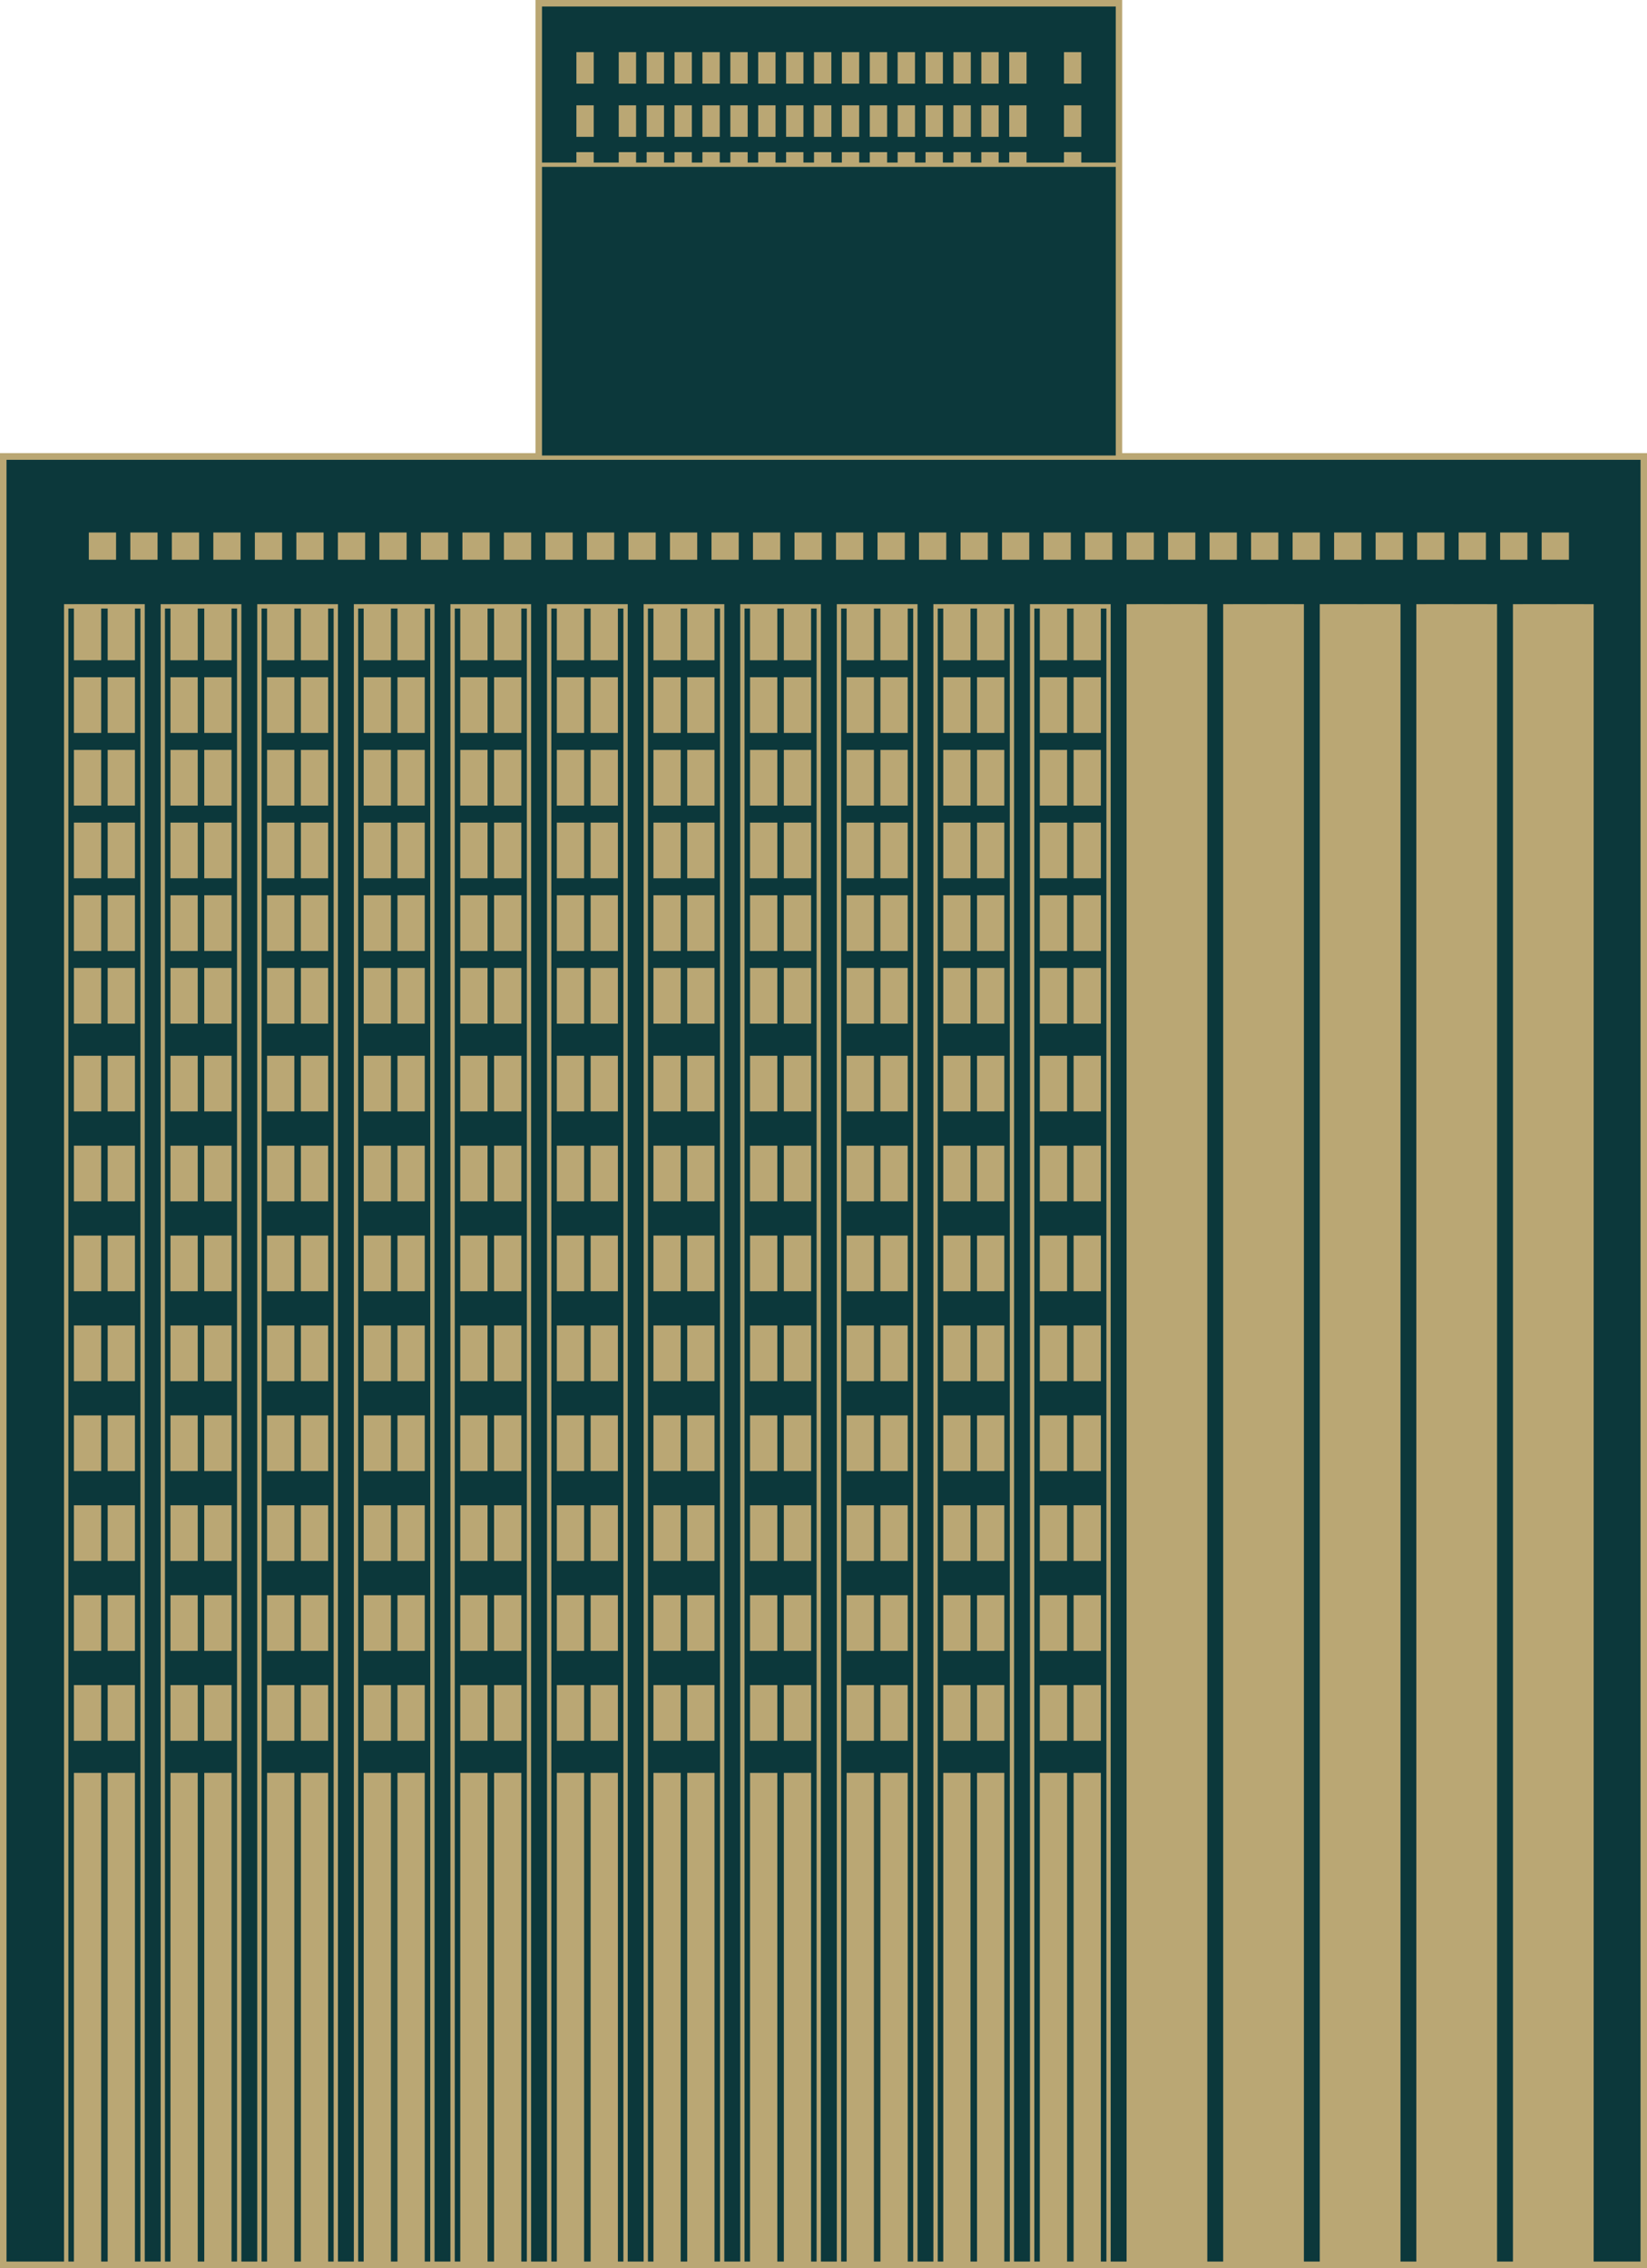 <?xml version="1.0" encoding="UTF-8"?>
<svg id="Layer_2" data-name="Layer 2" xmlns="http://www.w3.org/2000/svg" viewBox="0 0 400.15 551.09">
  <defs>
    <style>
      .cls-1 {
        fill: #baa774;
      }

      .cls-2 {
        fill: #0c383b;
      }
    </style>
  </defs>
  <g id="Layer_1-2" data-name="Layer 1">
    <g>
      <g>
        <path class="cls-2" d="M271.6,111.15V1.05h-140.45v110.1H1.05v438.89h398.05V111.15h-127.5ZM16.09,117.72v-4.06h115.06v4.06H16.09ZM386.67,117.72h-115.06v-4.06h115.06v4.06Z"/>
        <path class="cls-1" d="M400.15,551.09H0V110.1h130.1V0h142.55v110.1h127.5v440.99ZM2.1,548.99h395.95V112.2h-127.5V2.1h-138.35v110.1H2.1v436.79ZM387.72,118.77h-117.16v-6.17h117.16v6.17ZM272.65,116.67h112.96v-1.96h-112.96v1.96ZM132.2,118.77H15.04v-6.17h117.16v6.17ZM17.14,116.67h112.96v-1.96H17.14v1.96Z"/>
      </g>
      <g>
        <g>
          <rect class="cls-2" x="131.15" y="1.05" width="140.45" height="116.67"/>
          <path class="cls-1" d="M272.13,118.25h-141.5V.53h141.5v117.72ZM131.68,117.2h139.4V1.58h-139.4v115.62Z"/>
        </g>
        <g>
          <g>
            <rect class="cls-1" x="140.04" y="12.67" width="4.21" height="7.66"/>
            <rect class="cls-1" x="140.04" y="25.59" width="4.21" height="7.66"/>
          </g>
          <g>
            <rect class="cls-1" x="258.5" y="12.67" width="4.21" height="7.66"/>
            <rect class="cls-1" x="258.5" y="25.59" width="4.21" height="7.66"/>
          </g>
          <g>
            <rect class="cls-1" x="150.33" y="12.67" width="4.21" height="7.66"/>
            <rect class="cls-1" x="150.33" y="25.59" width="4.21" height="7.66"/>
            <rect class="cls-1" x="157.11" y="12.67" width="4.21" height="7.66"/>
            <rect class="cls-1" x="157.11" y="25.59" width="4.21" height="7.66"/>
            <rect class="cls-1" x="163.88" y="12.67" width="4.21" height="7.66"/>
            <rect class="cls-1" x="163.88" y="25.59" width="4.21" height="7.66"/>
            <rect class="cls-1" x="170.66" y="12.67" width="4.21" height="7.66"/>
            <rect class="cls-1" x="170.66" y="25.59" width="4.21" height="7.66"/>
            <rect class="cls-1" x="177.44" y="12.67" width="4.21" height="7.66"/>
            <rect class="cls-1" x="177.44" y="25.59" width="4.21" height="7.66"/>
            <rect class="cls-1" x="184.21" y="12.67" width="4.21" height="7.66"/>
            <rect class="cls-1" x="184.21" y="25.59" width="4.21" height="7.66"/>
            <rect class="cls-1" x="190.99" y="12.67" width="4.21" height="7.66"/>
            <rect class="cls-1" x="190.99" y="25.59" width="4.21" height="7.66"/>
            <rect class="cls-1" x="197.77" y="12.67" width="4.21" height="7.66"/>
            <rect class="cls-1" x="197.77" y="25.59" width="4.21" height="7.66"/>
            <rect class="cls-1" x="204.54" y="12.67" width="4.21" height="7.66"/>
            <rect class="cls-1" x="204.54" y="25.59" width="4.21" height="7.66"/>
            <rect class="cls-1" x="211.32" y="12.67" width="4.21" height="7.66"/>
            <rect class="cls-1" x="211.32" y="25.59" width="4.21" height="7.66"/>
            <rect class="cls-1" x="218.09" y="12.67" width="4.21" height="7.66"/>
            <rect class="cls-1" x="218.09" y="25.59" width="4.21" height="7.66"/>
            <rect class="cls-1" x="224.87" y="12.67" width="4.21" height="7.66"/>
            <rect class="cls-1" x="224.87" y="25.59" width="4.21" height="7.66"/>
            <rect class="cls-1" x="231.65" y="12.67" width="4.21" height="7.66"/>
            <rect class="cls-1" x="231.65" y="25.59" width="4.21" height="7.66"/>
            <rect class="cls-1" x="238.42" y="12.67" width="4.21" height="7.66"/>
            <rect class="cls-1" x="238.42" y="25.59" width="4.21" height="7.66"/>
            <rect class="cls-1" x="245.2" y="12.67" width="4.21" height="7.66"/>
            <rect class="cls-1" x="245.2" y="25.59" width="4.21" height="7.66"/>
            <rect class="cls-1" x="140.04" y="36.97" width="4.21" height="72.06"/>
            <rect class="cls-1" x="258.5" y="36.97" width="4.21" height="72.06"/>
            <rect class="cls-1" x="150.33" y="36.97" width="4.21" height="72.06"/>
            <rect class="cls-1" x="157.11" y="36.97" width="4.21" height="72.06"/>
            <rect class="cls-1" x="163.88" y="36.97" width="4.21" height="72.06"/>
            <rect class="cls-1" x="170.66" y="36.97" width="4.21" height="72.06"/>
            <rect class="cls-1" x="177.44" y="36.97" width="4.21" height="72.06"/>
            <rect class="cls-1" x="184.21" y="36.97" width="4.21" height="72.06"/>
            <rect class="cls-1" x="190.99" y="36.97" width="4.21" height="72.06"/>
            <rect class="cls-1" x="197.77" y="36.97" width="4.21" height="72.06"/>
            <rect class="cls-1" x="204.54" y="36.97" width="4.21" height="72.06"/>
            <rect class="cls-1" x="211.32" y="36.97" width="4.21" height="72.06"/>
            <rect class="cls-1" x="218.09" y="36.97" width="4.21" height="72.06"/>
            <rect class="cls-1" x="224.87" y="36.97" width="4.21" height="72.06"/>
            <rect class="cls-1" x="231.65" y="36.97" width="4.21" height="72.06"/>
            <rect class="cls-1" x="238.42" y="36.97" width="4.21" height="72.06"/>
            <rect class="cls-1" x="245.2" y="36.97" width="4.21" height="72.06"/>
          </g>
        </g>
        <g>
          <rect class="cls-2" x="131.15" y="40.03" width="140.45" height="116.67"/>
          <path class="cls-1" d="M272.13,157.23h-141.5V39.5h141.5v117.72ZM131.68,156.18h139.4V40.55h-139.4v115.62Z"/>
        </g>
        <g>
          <rect class="cls-2" x="1.05" y="111.2" width="398.05" height="438.84"/>
          <path class="cls-1" d="M399.63,550.57H.53V110.68h399.1v439.89ZM1.58,549.52h397V111.73H1.58v437.79Z"/>
        </g>
        <g>
          <g>
            <g>
              <rect class="cls-2" x="16.09" y="147.33" width="18.56" height="402.71"/>
              <path class="cls-1" d="M35.17,550.57H15.56V146.81h19.61v403.76ZM16.61,549.52h17.51V147.86h-17.51v401.66Z"/>
            </g>
            <g>
              <rect class="cls-1" x="17.96" y="256.53" width="6.62" height="13.53"/>
              <rect class="cls-1" x="26.16" y="256.53" width="6.62" height="13.53"/>
            </g>
            <g>
              <rect class="cls-1" x="17.96" y="278.38" width="6.62" height="13.53"/>
              <rect class="cls-1" x="26.16" y="278.38" width="6.62" height="13.53"/>
            </g>
            <g>
              <rect class="cls-1" x="17.96" y="430.78" width="6.62" height="119.27"/>
              <rect class="cls-1" x="26.16" y="430.78" width="6.62" height="119.27"/>
            </g>
          </g>
          <g>
            <g>
              <rect class="cls-2" x="39.56" y="147.33" width="18.56" height="402.71"/>
              <path class="cls-1" d="M58.64,550.57h-19.61V146.81h19.61v403.76ZM40.08,549.52h17.51V147.86h-17.51v401.66Z"/>
            </g>
            <g>
              <rect class="cls-1" x="41.42" y="256.53" width="6.62" height="13.53"/>
              <rect class="cls-1" x="49.63" y="256.53" width="6.62" height="13.53"/>
            </g>
            <g>
              <rect class="cls-1" x="41.42" y="278.38" width="6.62" height="13.53"/>
              <rect class="cls-1" x="49.63" y="278.38" width="6.62" height="13.53"/>
            </g>
            <g>
              <rect class="cls-1" x="41.42" y="430.78" width="6.62" height="119.27"/>
              <rect class="cls-1" x="49.63" y="430.78" width="6.62" height="119.27"/>
            </g>
          </g>
          <g>
            <g>
              <rect class="cls-2" x="63.03" y="147.33" width="18.56" height="402.71"/>
              <path class="cls-1" d="M82.11,550.57h-19.61V146.81h19.61v403.76ZM63.55,549.52h17.51V147.86h-17.51v401.66Z"/>
            </g>
            <g>
              <rect class="cls-1" x="64.89" y="256.53" width="6.62" height="13.53"/>
              <rect class="cls-1" x="73.1" y="256.53" width="6.62" height="13.53"/>
            </g>
            <g>
              <rect class="cls-1" x="64.89" y="278.38" width="6.62" height="13.53"/>
              <rect class="cls-1" x="73.1" y="278.38" width="6.62" height="13.53"/>
            </g>
            <g>
              <rect class="cls-1" x="64.89" y="430.78" width="6.62" height="119.27"/>
              <rect class="cls-1" x="73.1" y="430.78" width="6.62" height="119.27"/>
            </g>
          </g>
          <g>
            <g>
              <rect class="cls-2" x="86.49" y="147.33" width="18.56" height="402.71"/>
              <path class="cls-1" d="M105.58,550.57h-19.61V146.81h19.61v403.76ZM87.02,549.52h17.51V147.86h-17.51v401.66Z"/>
            </g>
            <g>
              <rect class="cls-1" x="88.36" y="256.53" width="6.62" height="13.53"/>
              <rect class="cls-1" x="96.57" y="256.53" width="6.62" height="13.53"/>
            </g>
            <g>
              <rect class="cls-1" x="88.36" y="278.38" width="6.62" height="13.53"/>
              <rect class="cls-1" x="96.57" y="278.38" width="6.62" height="13.53"/>
            </g>
            <g>
              <rect class="cls-1" x="88.36" y="430.78" width="6.62" height="119.27"/>
              <rect class="cls-1" x="96.57" y="430.78" width="6.62" height="119.27"/>
            </g>
          </g>
          <g>
            <g>
              <rect class="cls-2" x="109.96" y="147.33" width="18.56" height="402.71"/>
              <path class="cls-1" d="M129.04,550.57h-19.61V146.81h19.61v403.76ZM110.49,549.52h17.51V147.86h-17.51v401.66Z"/>
            </g>
            <g>
              <rect class="cls-1" x="111.83" y="256.53" width="6.62" height="13.53"/>
              <rect class="cls-1" x="120.04" y="256.53" width="6.62" height="13.53"/>
            </g>
            <g>
              <rect class="cls-1" x="111.83" y="278.38" width="6.62" height="13.53"/>
              <rect class="cls-1" x="120.04" y="278.38" width="6.62" height="13.53"/>
            </g>
            <g>
              <rect class="cls-1" x="111.83" y="430.78" width="6.62" height="119.27"/>
              <rect class="cls-1" x="120.04" y="430.78" width="6.62" height="119.27"/>
            </g>
          </g>
          <g>
            <g>
              <rect class="cls-2" x="133.43" y="147.33" width="18.56" height="402.71"/>
              <path class="cls-1" d="M152.51,550.57h-19.61V146.81h19.61v403.76ZM133.95,549.52h17.51V147.86h-17.51v401.66Z"/>
            </g>
            <g>
              <rect class="cls-1" x="135.29" y="256.53" width="6.62" height="13.53"/>
              <rect class="cls-1" x="143.5" y="256.53" width="6.62" height="13.53"/>
            </g>
            <g>
              <rect class="cls-1" x="135.29" y="278.38" width="6.62" height="13.53"/>
              <rect class="cls-1" x="143.5" y="278.38" width="6.62" height="13.53"/>
            </g>
            <g>
              <rect class="cls-1" x="135.29" y="430.78" width="6.62" height="119.27"/>
              <rect class="cls-1" x="143.5" y="430.78" width="6.62" height="119.27"/>
            </g>
          </g>
          <g>
            <g>
              <rect class="cls-2" x="156.9" y="147.33" width="18.56" height="402.71"/>
              <path class="cls-1" d="M175.98,550.57h-19.61V146.81h19.61v403.76ZM157.42,549.52h17.51V147.86h-17.51v401.66Z"/>
            </g>
            <g>
              <rect class="cls-1" x="158.76" y="256.53" width="6.62" height="13.53"/>
              <rect class="cls-1" x="166.97" y="256.53" width="6.62" height="13.53"/>
            </g>
            <g>
              <rect class="cls-1" x="158.76" y="278.38" width="6.62" height="13.53"/>
              <rect class="cls-1" x="166.97" y="278.38" width="6.62" height="13.53"/>
            </g>
            <g>
              <rect class="cls-1" x="158.76" y="430.78" width="6.62" height="119.27"/>
              <rect class="cls-1" x="166.97" y="430.78" width="6.62" height="119.27"/>
            </g>
          </g>
          <g>
            <g>
              <rect class="cls-2" x="180.37" y="147.33" width="18.56" height="402.71"/>
              <path class="cls-1" d="M199.45,550.57h-19.61V146.81h19.61v403.76ZM180.89,549.52h17.51V147.86h-17.51v401.66Z"/>
            </g>
            <g>
              <rect class="cls-1" x="182.23" y="256.53" width="6.62" height="13.53"/>
              <rect class="cls-1" x="190.44" y="256.53" width="6.62" height="13.53"/>
            </g>
            <g>
              <rect class="cls-1" x="182.23" y="278.38" width="6.62" height="13.53"/>
              <rect class="cls-1" x="190.44" y="278.38" width="6.62" height="13.53"/>
            </g>
            <g>
              <rect class="cls-1" x="182.23" y="430.78" width="6.62" height="119.27"/>
              <rect class="cls-1" x="190.44" y="430.78" width="6.62" height="119.27"/>
            </g>
          </g>
          <g>
            <g>
              <rect class="cls-2" x="203.83" y="147.33" width="18.56" height="402.71"/>
              <path class="cls-1" d="M222.92,550.57h-19.61V146.81h19.61v403.76ZM204.36,549.52h17.51V147.86h-17.51v401.66Z"/>
            </g>
            <g>
              <rect class="cls-1" x="205.7" y="256.53" width="6.62" height="13.53"/>
              <rect class="cls-1" x="213.91" y="256.53" width="6.62" height="13.53"/>
            </g>
            <g>
              <rect class="cls-1" x="205.7" y="278.38" width="6.62" height="13.53"/>
              <rect class="cls-1" x="213.91" y="278.38" width="6.62" height="13.53"/>
            </g>
            <g>
              <rect class="cls-1" x="205.7" y="430.78" width="6.62" height="119.27"/>
              <rect class="cls-1" x="213.91" y="430.78" width="6.62" height="119.27"/>
            </g>
          </g>
          <g>
            <g>
              <rect class="cls-2" x="227.3" y="147.33" width="18.56" height="402.71"/>
              <path class="cls-1" d="M246.38,550.57h-19.61V146.81h19.61v403.76ZM227.83,549.52h17.51V147.86h-17.51v401.66Z"/>
            </g>
            <g>
              <rect class="cls-1" x="229.17" y="256.53" width="6.62" height="13.53"/>
              <rect class="cls-1" x="237.38" y="256.53" width="6.62" height="13.53"/>
            </g>
            <g>
              <rect class="cls-1" x="229.17" y="278.38" width="6.62" height="13.53"/>
              <rect class="cls-1" x="237.38" y="278.38" width="6.62" height="13.53"/>
            </g>
            <g>
              <rect class="cls-1" x="229.17" y="430.78" width="6.62" height="119.27"/>
              <rect class="cls-1" x="237.38" y="430.78" width="6.62" height="119.27"/>
            </g>
          </g>
          <g>
            <g>
              <rect class="cls-2" x="250.77" y="147.33" width="18.56" height="402.71"/>
              <path class="cls-1" d="M269.85,550.57h-19.61V146.81h19.61v403.76ZM251.3,549.52h17.51V147.86h-17.51v401.66Z"/>
            </g>
            <g>
              <rect class="cls-1" x="252.63" y="256.53" width="6.62" height="13.53"/>
              <rect class="cls-1" x="260.84" y="256.53" width="6.62" height="13.53"/>
            </g>
            <g>
              <rect class="cls-1" x="252.63" y="278.38" width="6.62" height="13.53"/>
              <rect class="cls-1" x="260.84" y="278.38" width="6.62" height="13.53"/>
            </g>
            <g>
              <rect class="cls-1" x="17.96" y="300.22" width="6.62" height="13.53"/>
              <rect class="cls-1" x="26.16" y="300.22" width="6.62" height="13.53"/>
            </g>
            <g>
              <rect class="cls-1" x="41.42" y="300.22" width="6.62" height="13.53"/>
              <rect class="cls-1" x="49.63" y="300.22" width="6.62" height="13.53"/>
            </g>
            <g>
              <rect class="cls-1" x="64.89" y="300.22" width="6.62" height="13.53"/>
              <rect class="cls-1" x="73.1" y="300.22" width="6.62" height="13.53"/>
            </g>
            <g>
              <rect class="cls-1" x="88.36" y="300.22" width="6.62" height="13.53"/>
              <rect class="cls-1" x="96.57" y="300.22" width="6.62" height="13.53"/>
            </g>
            <g>
              <rect class="cls-1" x="111.83" y="300.22" width="6.62" height="13.53"/>
              <rect class="cls-1" x="120.04" y="300.22" width="6.62" height="13.53"/>
            </g>
            <g>
              <rect class="cls-1" x="135.29" y="300.22" width="6.62" height="13.53"/>
              <rect class="cls-1" x="143.5" y="300.22" width="6.62" height="13.53"/>
            </g>
            <g>
              <rect class="cls-1" x="158.76" y="300.22" width="6.62" height="13.53"/>
              <rect class="cls-1" x="166.97" y="300.22" width="6.62" height="13.53"/>
            </g>
            <g>
              <rect class="cls-1" x="182.23" y="300.22" width="6.62" height="13.53"/>
              <rect class="cls-1" x="190.44" y="300.22" width="6.62" height="13.53"/>
            </g>
            <g>
              <rect class="cls-1" x="205.7" y="300.22" width="6.62" height="13.53"/>
              <rect class="cls-1" x="213.91" y="300.22" width="6.62" height="13.53"/>
            </g>
            <g>
              <rect class="cls-1" x="229.17" y="300.22" width="6.62" height="13.53"/>
              <rect class="cls-1" x="237.38" y="300.22" width="6.62" height="13.53"/>
            </g>
            <g>
              <rect class="cls-1" x="252.63" y="300.22" width="6.62" height="13.53"/>
              <rect class="cls-1" x="260.84" y="300.22" width="6.62" height="13.53"/>
            </g>
            <g>
              <rect class="cls-1" x="17.96" y="322.07" width="6.62" height="13.53"/>
              <rect class="cls-1" x="26.16" y="322.07" width="6.62" height="13.53"/>
            </g>
            <g>
              <rect class="cls-1" x="41.42" y="322.07" width="6.62" height="13.53"/>
              <rect class="cls-1" x="49.63" y="322.07" width="6.62" height="13.53"/>
            </g>
            <g>
              <rect class="cls-1" x="64.89" y="322.07" width="6.62" height="13.53"/>
              <rect class="cls-1" x="73.1" y="322.07" width="6.62" height="13.53"/>
            </g>
            <g>
              <rect class="cls-1" x="88.36" y="322.07" width="6.62" height="13.53"/>
              <rect class="cls-1" x="96.57" y="322.07" width="6.62" height="13.53"/>
            </g>
            <g>
              <rect class="cls-1" x="111.83" y="322.07" width="6.62" height="13.53"/>
              <rect class="cls-1" x="120.04" y="322.07" width="6.62" height="13.53"/>
            </g>
            <g>
              <rect class="cls-1" x="135.29" y="322.07" width="6.62" height="13.53"/>
              <rect class="cls-1" x="143.5" y="322.07" width="6.62" height="13.53"/>
            </g>
            <g>
              <rect class="cls-1" x="158.76" y="322.07" width="6.62" height="13.53"/>
              <rect class="cls-1" x="166.97" y="322.07" width="6.62" height="13.53"/>
            </g>
            <g>
              <rect class="cls-1" x="182.23" y="322.07" width="6.62" height="13.53"/>
              <rect class="cls-1" x="190.44" y="322.07" width="6.62" height="13.53"/>
            </g>
            <g>
              <rect class="cls-1" x="205.7" y="322.07" width="6.62" height="13.53"/>
              <rect class="cls-1" x="213.91" y="322.07" width="6.62" height="13.53"/>
            </g>
            <g>
              <rect class="cls-1" x="229.17" y="322.07" width="6.62" height="13.53"/>
              <rect class="cls-1" x="237.38" y="322.07" width="6.62" height="13.53"/>
            </g>
            <g>
              <rect class="cls-1" x="252.63" y="322.07" width="6.62" height="13.53"/>
              <rect class="cls-1" x="260.84" y="322.07" width="6.62" height="13.53"/>
            </g>
            <g>
              <rect class="cls-1" x="17.96" y="343.92" width="6.62" height="13.53"/>
              <rect class="cls-1" x="26.16" y="343.92" width="6.62" height="13.53"/>
            </g>
            <g>
              <rect class="cls-1" x="41.42" y="343.92" width="6.62" height="13.53"/>
              <rect class="cls-1" x="49.63" y="343.92" width="6.62" height="13.53"/>
            </g>
            <g>
              <rect class="cls-1" x="64.89" y="343.92" width="6.62" height="13.53"/>
              <rect class="cls-1" x="73.1" y="343.92" width="6.62" height="13.53"/>
            </g>
            <g>
              <rect class="cls-1" x="88.36" y="343.92" width="6.62" height="13.53"/>
              <rect class="cls-1" x="96.57" y="343.92" width="6.62" height="13.53"/>
            </g>
            <g>
              <rect class="cls-1" x="111.83" y="343.92" width="6.62" height="13.53"/>
              <rect class="cls-1" x="120.04" y="343.92" width="6.62" height="13.53"/>
            </g>
            <g>
              <rect class="cls-1" x="135.29" y="343.92" width="6.62" height="13.53"/>
              <rect class="cls-1" x="143.5" y="343.92" width="6.62" height="13.53"/>
            </g>
            <g>
              <rect class="cls-1" x="158.76" y="343.92" width="6.62" height="13.53"/>
              <rect class="cls-1" x="166.97" y="343.92" width="6.62" height="13.53"/>
            </g>
            <g>
              <rect class="cls-1" x="182.23" y="343.92" width="6.62" height="13.53"/>
              <rect class="cls-1" x="190.44" y="343.92" width="6.62" height="13.53"/>
            </g>
            <g>
              <rect class="cls-1" x="205.7" y="343.92" width="6.62" height="13.53"/>
              <rect class="cls-1" x="213.91" y="343.92" width="6.62" height="13.53"/>
            </g>
            <g>
              <rect class="cls-1" x="229.17" y="343.92" width="6.62" height="13.53"/>
              <rect class="cls-1" x="237.38" y="343.92" width="6.62" height="13.53"/>
            </g>
            <g>
              <rect class="cls-1" x="252.63" y="343.92" width="6.62" height="13.53"/>
              <rect class="cls-1" x="260.84" y="343.92" width="6.62" height="13.53"/>
            </g>
            <g>
              <rect class="cls-1" x="17.96" y="365.76" width="6.62" height="13.53"/>
              <rect class="cls-1" x="26.16" y="365.76" width="6.62" height="13.53"/>
            </g>
            <g>
              <rect class="cls-1" x="41.42" y="365.76" width="6.62" height="13.53"/>
              <rect class="cls-1" x="49.63" y="365.76" width="6.62" height="13.53"/>
            </g>
            <g>
              <rect class="cls-1" x="64.89" y="365.76" width="6.62" height="13.53"/>
              <rect class="cls-1" x="73.1" y="365.76" width="6.62" height="13.53"/>
            </g>
            <g>
              <rect class="cls-1" x="88.36" y="365.76" width="6.62" height="13.53"/>
              <rect class="cls-1" x="96.57" y="365.76" width="6.62" height="13.53"/>
            </g>
            <g>
              <rect class="cls-1" x="111.83" y="365.76" width="6.62" height="13.53"/>
              <rect class="cls-1" x="120.04" y="365.76" width="6.62" height="13.53"/>
            </g>
            <g>
              <rect class="cls-1" x="135.29" y="365.76" width="6.62" height="13.53"/>
              <rect class="cls-1" x="143.5" y="365.76" width="6.62" height="13.53"/>
            </g>
            <g>
              <rect class="cls-1" x="158.76" y="365.76" width="6.62" height="13.53"/>
              <rect class="cls-1" x="166.97" y="365.76" width="6.62" height="13.53"/>
            </g>
            <g>
              <rect class="cls-1" x="182.23" y="365.76" width="6.62" height="13.53"/>
              <rect class="cls-1" x="190.44" y="365.76" width="6.62" height="13.53"/>
            </g>
            <g>
              <rect class="cls-1" x="205.7" y="365.76" width="6.62" height="13.53"/>
              <rect class="cls-1" x="213.91" y="365.76" width="6.62" height="13.53"/>
            </g>
            <g>
              <rect class="cls-1" x="229.17" y="365.76" width="6.62" height="13.53"/>
              <rect class="cls-1" x="237.38" y="365.76" width="6.62" height="13.53"/>
            </g>
            <g>
              <rect class="cls-1" x="252.63" y="365.76" width="6.62" height="13.53"/>
              <rect class="cls-1" x="260.84" y="365.76" width="6.62" height="13.53"/>
            </g>
            <g>
              <rect class="cls-1" x="17.96" y="387.61" width="6.62" height="13.53"/>
              <rect class="cls-1" x="26.16" y="387.61" width="6.62" height="13.53"/>
            </g>
            <g>
              <rect class="cls-1" x="41.42" y="387.61" width="6.62" height="13.53"/>
              <rect class="cls-1" x="49.63" y="387.61" width="6.62" height="13.53"/>
            </g>
            <g>
              <rect class="cls-1" x="64.89" y="387.61" width="6.62" height="13.53"/>
              <rect class="cls-1" x="73.1" y="387.61" width="6.62" height="13.53"/>
            </g>
            <g>
              <rect class="cls-1" x="88.36" y="387.61" width="6.62" height="13.53"/>
              <rect class="cls-1" x="96.57" y="387.61" width="6.62" height="13.53"/>
            </g>
            <g>
              <rect class="cls-1" x="111.83" y="387.61" width="6.62" height="13.53"/>
              <rect class="cls-1" x="120.04" y="387.61" width="6.62" height="13.53"/>
            </g>
            <g>
              <rect class="cls-1" x="135.29" y="387.61" width="6.62" height="13.53"/>
              <rect class="cls-1" x="143.5" y="387.61" width="6.62" height="13.53"/>
            </g>
            <g>
              <rect class="cls-1" x="158.76" y="387.61" width="6.62" height="13.53"/>
              <rect class="cls-1" x="166.97" y="387.61" width="6.62" height="13.53"/>
            </g>
            <g>
              <rect class="cls-1" x="182.23" y="387.61" width="6.62" height="13.53"/>
              <rect class="cls-1" x="190.44" y="387.61" width="6.62" height="13.53"/>
            </g>
            <g>
              <rect class="cls-1" x="205.7" y="387.61" width="6.62" height="13.53"/>
              <rect class="cls-1" x="213.91" y="387.61" width="6.62" height="13.53"/>
            </g>
            <g>
              <rect class="cls-1" x="229.17" y="387.61" width="6.62" height="13.53"/>
              <rect class="cls-1" x="237.38" y="387.61" width="6.62" height="13.53"/>
            </g>
            <g>
              <rect class="cls-1" x="252.63" y="387.61" width="6.62" height="13.53"/>
              <rect class="cls-1" x="260.84" y="387.61" width="6.62" height="13.53"/>
            </g>
            <g>
              <rect class="cls-1" x="17.96" y="409.45" width="6.62" height="13.53"/>
              <rect class="cls-1" x="26.16" y="409.45" width="6.62" height="13.53"/>
            </g>
            <g>
              <rect class="cls-1" x="41.42" y="409.45" width="6.62" height="13.53"/>
              <rect class="cls-1" x="49.63" y="409.45" width="6.62" height="13.53"/>
            </g>
            <g>
              <rect class="cls-1" x="64.89" y="409.45" width="6.62" height="13.53"/>
              <rect class="cls-1" x="73.1" y="409.45" width="6.62" height="13.53"/>
            </g>
            <g>
              <rect class="cls-1" x="88.36" y="409.45" width="6.62" height="13.53"/>
              <rect class="cls-1" x="96.57" y="409.45" width="6.62" height="13.53"/>
            </g>
            <g>
              <rect class="cls-1" x="111.83" y="409.45" width="6.62" height="13.53"/>
              <rect class="cls-1" x="120.04" y="409.45" width="6.62" height="13.53"/>
            </g>
            <g>
              <rect class="cls-1" x="135.29" y="409.45" width="6.62" height="13.53"/>
              <rect class="cls-1" x="143.5" y="409.45" width="6.62" height="13.53"/>
            </g>
            <g>
              <rect class="cls-1" x="158.76" y="409.45" width="6.62" height="13.53"/>
              <rect class="cls-1" x="166.97" y="409.45" width="6.62" height="13.53"/>
            </g>
            <g>
              <rect class="cls-1" x="182.23" y="409.45" width="6.62" height="13.53"/>
              <rect class="cls-1" x="190.44" y="409.45" width="6.62" height="13.53"/>
            </g>
            <g>
              <rect class="cls-1" x="205.7" y="409.45" width="6.62" height="13.53"/>
              <rect class="cls-1" x="213.91" y="409.45" width="6.62" height="13.53"/>
            </g>
            <g>
              <rect class="cls-1" x="229.17" y="409.45" width="6.62" height="13.53"/>
              <rect class="cls-1" x="237.38" y="409.45" width="6.62" height="13.53"/>
            </g>
            <g>
              <rect class="cls-1" x="252.63" y="409.45" width="6.62" height="13.53"/>
              <rect class="cls-1" x="260.84" y="409.45" width="6.62" height="13.53"/>
            </g>
            <g>
              <rect class="cls-1" x="252.63" y="430.78" width="6.62" height="119.27"/>
              <rect class="cls-1" x="260.84" y="430.78" width="6.62" height="119.27"/>
            </g>
          </g>
          <g>
            <g>
              <rect class="cls-1" x="274.24" y="147.33" width="18.56" height="402.71"/>
              <path class="cls-1" d="M293.32,550.57h-19.61V146.81h19.61v403.76ZM274.76,549.52h17.51V147.86h-17.51v401.66Z"/>
            </g>
            <g>
              <rect class="cls-1" x="276.1" y="256.53" width="6.62" height="13.53"/>
              <rect class="cls-1" x="284.31" y="256.53" width="6.62" height="13.53"/>
            </g>
            <g>
              <rect class="cls-1" x="276.1" y="278.38" width="6.62" height="13.53"/>
              <rect class="cls-1" x="284.31" y="278.38" width="6.62" height="13.53"/>
            </g>
            <g>
              <rect class="cls-1" x="276.1" y="300.22" width="6.62" height="249.82"/>
              <rect class="cls-1" x="284.31" y="300.22" width="6.62" height="249.82"/>
            </g>
          </g>
          <g>
            <g>
              <rect class="cls-1" x="297.71" y="147.33" width="18.56" height="402.71"/>
              <path class="cls-1" d="M316.79,550.57h-19.61V146.81h19.61v403.76ZM298.23,549.52h17.51V147.86h-17.51v401.66Z"/>
            </g>
            <g>
              <rect class="cls-1" x="299.57" y="256.53" width="6.62" height="13.53"/>
              <rect class="cls-1" x="307.78" y="256.53" width="6.62" height="13.53"/>
            </g>
            <g>
              <rect class="cls-1" x="299.57" y="278.38" width="6.62" height="13.53"/>
              <rect class="cls-1" x="307.78" y="278.38" width="6.62" height="13.53"/>
            </g>
            <g>
              <rect class="cls-1" x="299.57" y="300.22" width="6.62" height="249.82"/>
              <rect class="cls-1" x="307.78" y="300.22" width="6.62" height="249.82"/>
            </g>
          </g>
          <g>
            <g>
              <rect class="cls-1" x="321.17" y="147.33" width="18.56" height="402.71"/>
              <path class="cls-1" d="M340.26,550.57h-19.61V146.81h19.61v403.76ZM321.7,549.52h17.51V147.86h-17.51v401.66Z"/>
            </g>
            <g>
              <rect class="cls-1" x="323.04" y="256.53" width="6.62" height="13.53"/>
              <rect class="cls-1" x="331.25" y="256.53" width="6.62" height="13.53"/>
            </g>
            <g>
              <rect class="cls-1" x="323.04" y="278.38" width="6.62" height="13.53"/>
              <rect class="cls-1" x="331.25" y="278.38" width="6.62" height="13.53"/>
            </g>
            <g>
              <rect class="cls-1" x="323.04" y="300.22" width="6.62" height="249.82"/>
              <rect class="cls-1" x="331.25" y="300.22" width="6.62" height="249.82"/>
            </g>
          </g>
          <g>
            <g>
              <rect class="cls-1" x="344.64" y="147.33" width="18.56" height="402.71"/>
              <path class="cls-1" d="M363.72,550.57h-19.61V146.81h19.61v403.76ZM345.17,549.52h17.51V147.86h-17.51v401.66Z"/>
            </g>
            <g>
              <rect class="cls-1" x="346.51" y="256.53" width="6.62" height="13.53"/>
              <rect class="cls-1" x="354.72" y="256.53" width="6.62" height="13.53"/>
            </g>
            <g>
              <rect class="cls-1" x="346.51" y="278.38" width="6.62" height="13.53"/>
              <rect class="cls-1" x="354.72" y="278.38" width="6.62" height="13.53"/>
            </g>
            <g>
              <rect class="cls-1" x="346.51" y="300.22" width="6.62" height="249.82"/>
              <rect class="cls-1" x="354.72" y="300.22" width="6.62" height="249.82"/>
            </g>
          </g>
          <g>
            <g>
              <rect class="cls-1" x="368.11" y="147.33" width="18.56" height="402.71"/>
              <path class="cls-1" d="M387.19,550.57h-19.61V146.81h19.61v403.76ZM368.64,549.52h17.51V147.86h-17.51v401.66Z"/>
            </g>
            <g>
              <rect class="cls-1" x="369.97" y="256.53" width="6.62" height="13.53"/>
              <rect class="cls-1" x="378.18" y="256.53" width="6.62" height="13.53"/>
            </g>
            <g>
              <rect class="cls-1" x="369.97" y="278.38" width="6.62" height="13.53"/>
              <rect class="cls-1" x="378.18" y="278.38" width="6.62" height="13.53"/>
            </g>
            <g>
              <rect class="cls-1" x="369.97" y="300.22" width="6.62" height="249.82"/>
              <rect class="cls-1" x="378.18" y="300.22" width="6.62" height="249.82"/>
            </g>
          </g>
          <g>
            <g>
              <rect class="cls-1" x="17.96" y="146.9" width="6.62" height="13.53"/>
              <rect class="cls-1" x="26.16" y="146.9" width="6.62" height="13.53"/>
            </g>
            <g>
              <rect class="cls-1" x="41.42" y="146.9" width="6.62" height="13.53"/>
              <rect class="cls-1" x="49.63" y="146.9" width="6.62" height="13.53"/>
            </g>
            <g>
              <rect class="cls-1" x="64.89" y="146.9" width="6.62" height="13.53"/>
              <rect class="cls-1" x="73.1" y="146.9" width="6.62" height="13.53"/>
            </g>
            <g>
              <rect class="cls-1" x="88.36" y="146.9" width="6.62" height="13.53"/>
              <rect class="cls-1" x="96.57" y="146.9" width="6.62" height="13.53"/>
            </g>
            <g>
              <rect class="cls-1" x="111.83" y="146.9" width="6.62" height="13.53"/>
              <rect class="cls-1" x="120.04" y="146.9" width="6.62" height="13.53"/>
            </g>
            <g>
              <rect class="cls-1" x="135.29" y="146.9" width="6.62" height="13.53"/>
              <rect class="cls-1" x="143.5" y="146.9" width="6.62" height="13.53"/>
            </g>
            <g>
              <rect class="cls-1" x="158.76" y="146.9" width="6.62" height="13.53"/>
              <rect class="cls-1" x="166.97" y="146.9" width="6.62" height="13.53"/>
            </g>
            <g>
              <rect class="cls-1" x="182.23" y="146.9" width="6.62" height="13.53"/>
              <rect class="cls-1" x="190.44" y="146.9" width="6.62" height="13.53"/>
            </g>
            <g>
              <rect class="cls-1" x="205.7" y="146.9" width="6.62" height="13.53"/>
              <rect class="cls-1" x="213.91" y="146.9" width="6.62" height="13.53"/>
            </g>
            <g>
              <rect class="cls-1" x="229.17" y="146.9" width="6.62" height="13.53"/>
              <rect class="cls-1" x="237.38" y="146.9" width="6.62" height="13.53"/>
            </g>
            <g>
              <rect class="cls-1" x="252.63" y="146.9" width="6.62" height="13.53"/>
              <rect class="cls-1" x="260.84" y="146.9" width="6.62" height="13.53"/>
            </g>
            <g>
              <rect class="cls-1" x="276.1" y="146.9" width="6.62" height="13.53"/>
              <rect class="cls-1" x="284.31" y="146.9" width="6.62" height="13.53"/>
            </g>
            <g>
              <rect class="cls-1" x="299.57" y="146.9" width="6.62" height="13.53"/>
              <rect class="cls-1" x="307.78" y="146.9" width="6.62" height="13.53"/>
            </g>
            <g>
              <rect class="cls-1" x="323.04" y="146.9" width="6.62" height="13.53"/>
              <rect class="cls-1" x="331.25" y="146.9" width="6.62" height="13.53"/>
            </g>
            <g>
              <rect class="cls-1" x="346.51" y="146.9" width="6.62" height="13.53"/>
              <rect class="cls-1" x="354.72" y="146.9" width="6.62" height="13.53"/>
            </g>
            <g>
              <rect class="cls-1" x="369.97" y="146.9" width="6.62" height="13.53"/>
              <rect class="cls-1" x="378.18" y="146.9" width="6.62" height="13.53"/>
            </g>
          </g>
          <g>
            <g>
              <rect class="cls-1" x="17.96" y="164.56" width="6.62" height="13.53"/>
              <rect class="cls-1" x="26.16" y="164.56" width="6.62" height="13.53"/>
            </g>
            <g>
              <rect class="cls-1" x="41.42" y="164.56" width="6.62" height="13.53"/>
              <rect class="cls-1" x="49.63" y="164.56" width="6.62" height="13.53"/>
            </g>
            <g>
              <rect class="cls-1" x="64.89" y="164.56" width="6.62" height="13.53"/>
              <rect class="cls-1" x="73.1" y="164.56" width="6.62" height="13.53"/>
            </g>
            <g>
              <rect class="cls-1" x="88.36" y="164.56" width="6.62" height="13.53"/>
              <rect class="cls-1" x="96.57" y="164.56" width="6.62" height="13.53"/>
            </g>
            <g>
              <rect class="cls-1" x="111.83" y="164.56" width="6.62" height="13.53"/>
              <rect class="cls-1" x="120.04" y="164.56" width="6.62" height="13.53"/>
            </g>
            <g>
              <rect class="cls-1" x="135.29" y="164.56" width="6.62" height="13.53"/>
              <rect class="cls-1" x="143.5" y="164.56" width="6.62" height="13.53"/>
            </g>
            <g>
              <rect class="cls-1" x="158.76" y="164.56" width="6.62" height="13.53"/>
              <rect class="cls-1" x="166.97" y="164.56" width="6.62" height="13.53"/>
            </g>
            <g>
              <rect class="cls-1" x="182.23" y="164.56" width="6.62" height="13.53"/>
              <rect class="cls-1" x="190.44" y="164.56" width="6.62" height="13.53"/>
            </g>
            <g>
              <rect class="cls-1" x="205.7" y="164.56" width="6.62" height="13.53"/>
              <rect class="cls-1" x="213.91" y="164.56" width="6.62" height="13.53"/>
            </g>
            <g>
              <rect class="cls-1" x="229.17" y="164.56" width="6.62" height="13.53"/>
              <rect class="cls-1" x="237.38" y="164.56" width="6.62" height="13.53"/>
            </g>
            <g>
              <rect class="cls-1" x="252.63" y="164.56" width="6.62" height="13.53"/>
              <rect class="cls-1" x="260.84" y="164.56" width="6.62" height="13.53"/>
            </g>
            <g>
              <rect class="cls-1" x="276.1" y="164.56" width="6.62" height="13.53"/>
              <rect class="cls-1" x="284.31" y="164.56" width="6.62" height="13.53"/>
            </g>
            <g>
              <rect class="cls-1" x="299.57" y="164.56" width="6.62" height="13.53"/>
              <rect class="cls-1" x="307.78" y="164.56" width="6.62" height="13.53"/>
            </g>
            <g>
              <rect class="cls-1" x="323.04" y="164.56" width="6.62" height="13.53"/>
              <rect class="cls-1" x="331.25" y="164.56" width="6.62" height="13.53"/>
            </g>
            <g>
              <rect class="cls-1" x="346.51" y="164.56" width="6.62" height="13.53"/>
              <rect class="cls-1" x="354.72" y="164.56" width="6.62" height="13.53"/>
            </g>
            <g>
              <rect class="cls-1" x="369.97" y="164.56" width="6.62" height="13.53"/>
              <rect class="cls-1" x="378.18" y="164.56" width="6.62" height="13.53"/>
            </g>
          </g>
          <g>
            <g>
              <rect class="cls-1" x="17.96" y="182.22" width="6.62" height="13.53"/>
              <rect class="cls-1" x="26.16" y="182.22" width="6.62" height="13.53"/>
            </g>
            <g>
              <rect class="cls-1" x="41.42" y="182.22" width="6.62" height="13.53"/>
              <rect class="cls-1" x="49.63" y="182.22" width="6.62" height="13.53"/>
            </g>
            <g>
              <rect class="cls-1" x="64.89" y="182.22" width="6.62" height="13.53"/>
              <rect class="cls-1" x="73.1" y="182.22" width="6.62" height="13.53"/>
            </g>
            <g>
              <rect class="cls-1" x="88.36" y="182.22" width="6.62" height="13.53"/>
              <rect class="cls-1" x="96.57" y="182.22" width="6.62" height="13.53"/>
            </g>
            <g>
              <rect class="cls-1" x="111.83" y="182.22" width="6.62" height="13.53"/>
              <rect class="cls-1" x="120.04" y="182.22" width="6.62" height="13.53"/>
            </g>
            <g>
              <rect class="cls-1" x="135.29" y="182.22" width="6.62" height="13.53"/>
              <rect class="cls-1" x="143.5" y="182.22" width="6.62" height="13.53"/>
            </g>
            <g>
              <rect class="cls-1" x="158.76" y="182.22" width="6.62" height="13.53"/>
              <rect class="cls-1" x="166.97" y="182.22" width="6.62" height="13.53"/>
            </g>
            <g>
              <rect class="cls-1" x="182.23" y="182.22" width="6.62" height="13.53"/>
              <rect class="cls-1" x="190.44" y="182.22" width="6.62" height="13.53"/>
            </g>
            <g>
              <rect class="cls-1" x="205.7" y="182.22" width="6.62" height="13.53"/>
              <rect class="cls-1" x="213.91" y="182.22" width="6.62" height="13.53"/>
            </g>
            <g>
              <rect class="cls-1" x="229.17" y="182.22" width="6.62" height="13.53"/>
              <rect class="cls-1" x="237.38" y="182.22" width="6.62" height="13.53"/>
            </g>
            <g>
              <rect class="cls-1" x="252.63" y="182.22" width="6.62" height="13.53"/>
              <rect class="cls-1" x="260.84" y="182.22" width="6.62" height="13.53"/>
            </g>
            <g>
              <rect class="cls-1" x="276.1" y="182.22" width="6.62" height="13.53"/>
              <rect class="cls-1" x="284.31" y="182.22" width="6.62" height="13.53"/>
            </g>
            <g>
              <rect class="cls-1" x="299.57" y="182.22" width="6.62" height="13.53"/>
              <rect class="cls-1" x="307.78" y="182.22" width="6.62" height="13.53"/>
            </g>
            <g>
              <rect class="cls-1" x="323.04" y="182.22" width="6.62" height="13.53"/>
              <rect class="cls-1" x="331.25" y="182.22" width="6.62" height="13.53"/>
            </g>
            <g>
              <rect class="cls-1" x="346.51" y="182.22" width="6.62" height="13.53"/>
              <rect class="cls-1" x="354.72" y="182.22" width="6.62" height="13.53"/>
            </g>
            <g>
              <rect class="cls-1" x="369.97" y="182.22" width="6.62" height="13.53"/>
              <rect class="cls-1" x="378.18" y="182.22" width="6.62" height="13.53"/>
            </g>
          </g>
          <g>
            <g>
              <rect class="cls-1" x="17.96" y="199.88" width="6.62" height="13.53"/>
              <rect class="cls-1" x="26.16" y="199.88" width="6.62" height="13.53"/>
            </g>
            <g>
              <rect class="cls-1" x="41.42" y="199.88" width="6.62" height="13.53"/>
              <rect class="cls-1" x="49.63" y="199.88" width="6.62" height="13.53"/>
            </g>
            <g>
              <rect class="cls-1" x="64.89" y="199.88" width="6.62" height="13.53"/>
              <rect class="cls-1" x="73.1" y="199.88" width="6.62" height="13.53"/>
            </g>
            <g>
              <rect class="cls-1" x="88.36" y="199.88" width="6.62" height="13.53"/>
              <rect class="cls-1" x="96.57" y="199.88" width="6.62" height="13.53"/>
            </g>
            <g>
              <rect class="cls-1" x="111.83" y="199.88" width="6.62" height="13.53"/>
              <rect class="cls-1" x="120.04" y="199.88" width="6.62" height="13.53"/>
            </g>
            <g>
              <rect class="cls-1" x="135.29" y="199.88" width="6.62" height="13.53"/>
              <rect class="cls-1" x="143.5" y="199.88" width="6.62" height="13.53"/>
            </g>
            <g>
              <rect class="cls-1" x="158.76" y="199.88" width="6.62" height="13.53"/>
              <rect class="cls-1" x="166.97" y="199.88" width="6.62" height="13.53"/>
            </g>
            <g>
              <rect class="cls-1" x="182.23" y="199.88" width="6.62" height="13.53"/>
              <rect class="cls-1" x="190.44" y="199.88" width="6.62" height="13.53"/>
            </g>
            <g>
              <rect class="cls-1" x="205.7" y="199.88" width="6.62" height="13.53"/>
              <rect class="cls-1" x="213.91" y="199.88" width="6.62" height="13.53"/>
            </g>
            <g>
              <rect class="cls-1" x="229.17" y="199.88" width="6.62" height="13.53"/>
              <rect class="cls-1" x="237.38" y="199.88" width="6.62" height="13.53"/>
            </g>
            <g>
              <rect class="cls-1" x="252.63" y="199.88" width="6.62" height="13.53"/>
              <rect class="cls-1" x="260.84" y="199.88" width="6.62" height="13.53"/>
            </g>
            <g>
              <rect class="cls-1" x="276.1" y="199.88" width="6.62" height="13.53"/>
              <rect class="cls-1" x="284.31" y="199.88" width="6.62" height="13.53"/>
            </g>
            <g>
              <rect class="cls-1" x="299.57" y="199.88" width="6.62" height="13.53"/>
              <rect class="cls-1" x="307.78" y="199.88" width="6.62" height="13.53"/>
            </g>
            <g>
              <rect class="cls-1" x="323.04" y="199.88" width="6.62" height="13.53"/>
              <rect class="cls-1" x="331.25" y="199.88" width="6.62" height="13.53"/>
            </g>
            <g>
              <rect class="cls-1" x="346.51" y="199.88" width="6.62" height="13.53"/>
              <rect class="cls-1" x="354.72" y="199.88" width="6.62" height="13.53"/>
            </g>
            <g>
              <rect class="cls-1" x="369.97" y="199.88" width="6.62" height="13.53"/>
              <rect class="cls-1" x="378.18" y="199.88" width="6.62" height="13.53"/>
            </g>
          </g>
          <g>
            <g>
              <rect class="cls-1" x="17.96" y="217.54" width="6.62" height="13.53"/>
              <rect class="cls-1" x="26.16" y="217.54" width="6.62" height="13.53"/>
            </g>
            <g>
              <rect class="cls-1" x="41.42" y="217.54" width="6.62" height="13.53"/>
              <rect class="cls-1" x="49.63" y="217.54" width="6.62" height="13.53"/>
            </g>
            <g>
              <rect class="cls-1" x="64.89" y="217.54" width="6.62" height="13.53"/>
              <rect class="cls-1" x="73.1" y="217.54" width="6.62" height="13.53"/>
            </g>
            <g>
              <rect class="cls-1" x="88.36" y="217.54" width="6.62" height="13.53"/>
              <rect class="cls-1" x="96.57" y="217.54" width="6.62" height="13.53"/>
            </g>
            <g>
              <rect class="cls-1" x="111.83" y="217.54" width="6.62" height="13.53"/>
              <rect class="cls-1" x="120.04" y="217.54" width="6.62" height="13.53"/>
            </g>
            <g>
              <rect class="cls-1" x="135.29" y="217.54" width="6.62" height="13.53"/>
              <rect class="cls-1" x="143.5" y="217.54" width="6.62" height="13.53"/>
            </g>
            <g>
              <rect class="cls-1" x="158.76" y="217.54" width="6.62" height="13.53"/>
              <rect class="cls-1" x="166.97" y="217.54" width="6.62" height="13.53"/>
            </g>
            <g>
              <rect class="cls-1" x="182.23" y="217.54" width="6.62" height="13.53"/>
              <rect class="cls-1" x="190.44" y="217.54" width="6.62" height="13.53"/>
            </g>
            <g>
              <rect class="cls-1" x="205.7" y="217.54" width="6.62" height="13.53"/>
              <rect class="cls-1" x="213.91" y="217.54" width="6.62" height="13.53"/>
            </g>
            <g>
              <rect class="cls-1" x="229.17" y="217.54" width="6.62" height="13.53"/>
              <rect class="cls-1" x="237.38" y="217.54" width="6.62" height="13.53"/>
            </g>
            <g>
              <rect class="cls-1" x="252.63" y="217.54" width="6.62" height="13.53"/>
              <rect class="cls-1" x="260.84" y="217.54" width="6.62" height="13.53"/>
            </g>
            <g>
              <rect class="cls-1" x="276.1" y="217.54" width="6.62" height="13.53"/>
              <rect class="cls-1" x="284.31" y="217.54" width="6.62" height="13.53"/>
            </g>
            <g>
              <rect class="cls-1" x="299.57" y="217.54" width="6.62" height="13.53"/>
              <rect class="cls-1" x="307.78" y="217.54" width="6.62" height="13.53"/>
            </g>
            <g>
              <rect class="cls-1" x="323.04" y="217.54" width="6.62" height="13.53"/>
              <rect class="cls-1" x="331.25" y="217.54" width="6.62" height="13.53"/>
            </g>
            <g>
              <rect class="cls-1" x="346.51" y="217.54" width="6.62" height="13.53"/>
              <rect class="cls-1" x="354.72" y="217.54" width="6.62" height="13.53"/>
            </g>
            <g>
              <rect class="cls-1" x="369.97" y="217.54" width="6.62" height="13.53"/>
              <rect class="cls-1" x="378.18" y="217.54" width="6.62" height="13.53"/>
            </g>
          </g>
          <g>
            <g>
              <rect class="cls-1" x="17.96" y="235.2" width="6.62" height="13.53"/>
              <rect class="cls-1" x="26.16" y="235.2" width="6.62" height="13.53"/>
            </g>
            <g>
              <rect class="cls-1" x="41.42" y="235.2" width="6.62" height="13.53"/>
              <rect class="cls-1" x="49.63" y="235.2" width="6.62" height="13.53"/>
            </g>
            <g>
              <rect class="cls-1" x="64.89" y="235.2" width="6.62" height="13.53"/>
              <rect class="cls-1" x="73.1" y="235.2" width="6.62" height="13.53"/>
            </g>
            <g>
              <rect class="cls-1" x="88.36" y="235.2" width="6.62" height="13.53"/>
              <rect class="cls-1" x="96.57" y="235.2" width="6.62" height="13.53"/>
            </g>
            <g>
              <rect class="cls-1" x="111.83" y="235.2" width="6.62" height="13.53"/>
              <rect class="cls-1" x="120.04" y="235.2" width="6.62" height="13.53"/>
            </g>
            <g>
              <rect class="cls-1" x="135.29" y="235.2" width="6.62" height="13.53"/>
              <rect class="cls-1" x="143.5" y="235.2" width="6.62" height="13.53"/>
            </g>
            <g>
              <rect class="cls-1" x="158.76" y="235.2" width="6.62" height="13.53"/>
              <rect class="cls-1" x="166.97" y="235.2" width="6.62" height="13.53"/>
            </g>
            <g>
              <rect class="cls-1" x="182.23" y="235.2" width="6.62" height="13.53"/>
              <rect class="cls-1" x="190.44" y="235.2" width="6.62" height="13.53"/>
            </g>
            <g>
              <rect class="cls-1" x="205.7" y="235.2" width="6.62" height="13.53"/>
              <rect class="cls-1" x="213.91" y="235.2" width="6.62" height="13.53"/>
            </g>
            <g>
              <rect class="cls-1" x="229.17" y="235.2" width="6.62" height="13.53"/>
              <rect class="cls-1" x="237.38" y="235.2" width="6.62" height="13.53"/>
            </g>
            <g>
              <rect class="cls-1" x="252.63" y="235.2" width="6.62" height="13.53"/>
              <rect class="cls-1" x="260.84" y="235.2" width="6.62" height="13.53"/>
            </g>
            <g>
              <rect class="cls-1" x="276.1" y="235.2" width="6.62" height="13.53"/>
              <rect class="cls-1" x="284.31" y="235.2" width="6.62" height="13.53"/>
            </g>
            <g>
              <rect class="cls-1" x="299.57" y="235.2" width="6.62" height="13.53"/>
              <rect class="cls-1" x="307.78" y="235.2" width="6.62" height="13.53"/>
            </g>
            <g>
              <rect class="cls-1" x="323.04" y="235.2" width="6.62" height="13.53"/>
              <rect class="cls-1" x="331.25" y="235.2" width="6.62" height="13.53"/>
            </g>
            <g>
              <rect class="cls-1" x="346.51" y="235.2" width="6.62" height="13.53"/>
              <rect class="cls-1" x="354.72" y="235.2" width="6.62" height="13.53"/>
            </g>
            <g>
              <rect class="cls-1" x="369.97" y="235.2" width="6.62" height="13.53"/>
              <rect class="cls-1" x="378.18" y="235.2" width="6.62" height="13.53"/>
            </g>
          </g>
        </g>
        <g>
          <rect class="cls-1" x="21.58" y="129.39" width="6.62" height="6.62"/>
          <rect class="cls-1" x="31.66" y="129.39" width="6.62" height="6.62"/>
          <rect class="cls-1" x="41.75" y="129.39" width="6.62" height="6.62"/>
          <rect class="cls-1" x="51.83" y="129.39" width="6.62" height="6.62"/>
          <rect class="cls-1" x="61.92" y="129.39" width="6.62" height="6.62"/>
          <rect class="cls-1" x="72" y="129.39" width="6.62" height="6.62"/>
          <rect class="cls-1" x="82.09" y="129.39" width="6.62" height="6.62"/>
          <rect class="cls-1" x="92.17" y="129.39" width="6.62" height="6.62"/>
          <rect class="cls-1" x="102.26" y="129.39" width="6.62" height="6.62"/>
          <rect class="cls-1" x="112.35" y="129.39" width="6.62" height="6.62"/>
          <rect class="cls-1" x="122.43" y="129.39" width="6.62" height="6.62"/>
          <rect class="cls-1" x="132.52" y="129.39" width="6.62" height="6.62"/>
          <rect class="cls-1" x="142.6" y="129.39" width="6.62" height="6.62"/>
          <rect class="cls-1" x="152.69" y="129.39" width="6.62" height="6.62"/>
          <rect class="cls-1" x="162.77" y="129.39" width="6.62" height="6.62"/>
          <rect class="cls-1" x="172.86" y="129.39" width="6.62" height="6.62"/>
          <rect class="cls-1" x="182.94" y="129.39" width="6.62" height="6.62"/>
          <rect class="cls-1" x="193.03" y="129.39" width="6.62" height="6.62"/>
          <rect class="cls-1" x="203.11" y="129.39" width="6.62" height="6.62"/>
          <rect class="cls-1" x="213.2" y="129.39" width="6.62" height="6.62"/>
          <rect class="cls-1" x="223.28" y="129.39" width="6.62" height="6.62"/>
          <rect class="cls-1" x="233.37" y="129.39" width="6.62" height="6.62"/>
          <rect class="cls-1" x="243.45" y="129.39" width="6.62" height="6.62"/>
          <rect class="cls-1" x="253.54" y="129.39" width="6.62" height="6.62"/>
          <rect class="cls-1" x="263.62" y="129.39" width="6.62" height="6.62"/>
          <rect class="cls-1" x="273.71" y="129.39" width="6.62" height="6.62"/>
          <rect class="cls-1" x="283.79" y="129.39" width="6.62" height="6.62"/>
          <rect class="cls-1" x="293.88" y="129.39" width="6.62" height="6.62"/>
          <rect class="cls-1" x="303.96" y="129.39" width="6.62" height="6.62"/>
          <rect class="cls-1" x="314.05" y="129.39" width="6.62" height="6.62"/>
          <rect class="cls-1" x="324.13" y="129.39" width="6.62" height="6.62"/>
          <rect class="cls-1" x="334.22" y="129.39" width="6.62" height="6.62"/>
          <rect class="cls-1" x="344.3" y="129.39" width="6.62" height="6.62"/>
          <rect class="cls-1" x="354.39" y="129.39" width="6.62" height="6.62"/>
          <rect class="cls-1" x="364.47" y="129.39" width="6.62" height="6.62"/>
          <rect class="cls-1" x="374.56" y="129.39" width="6.62" height="6.62"/>
        </g>
      </g>
    </g>
  </g>
</svg>